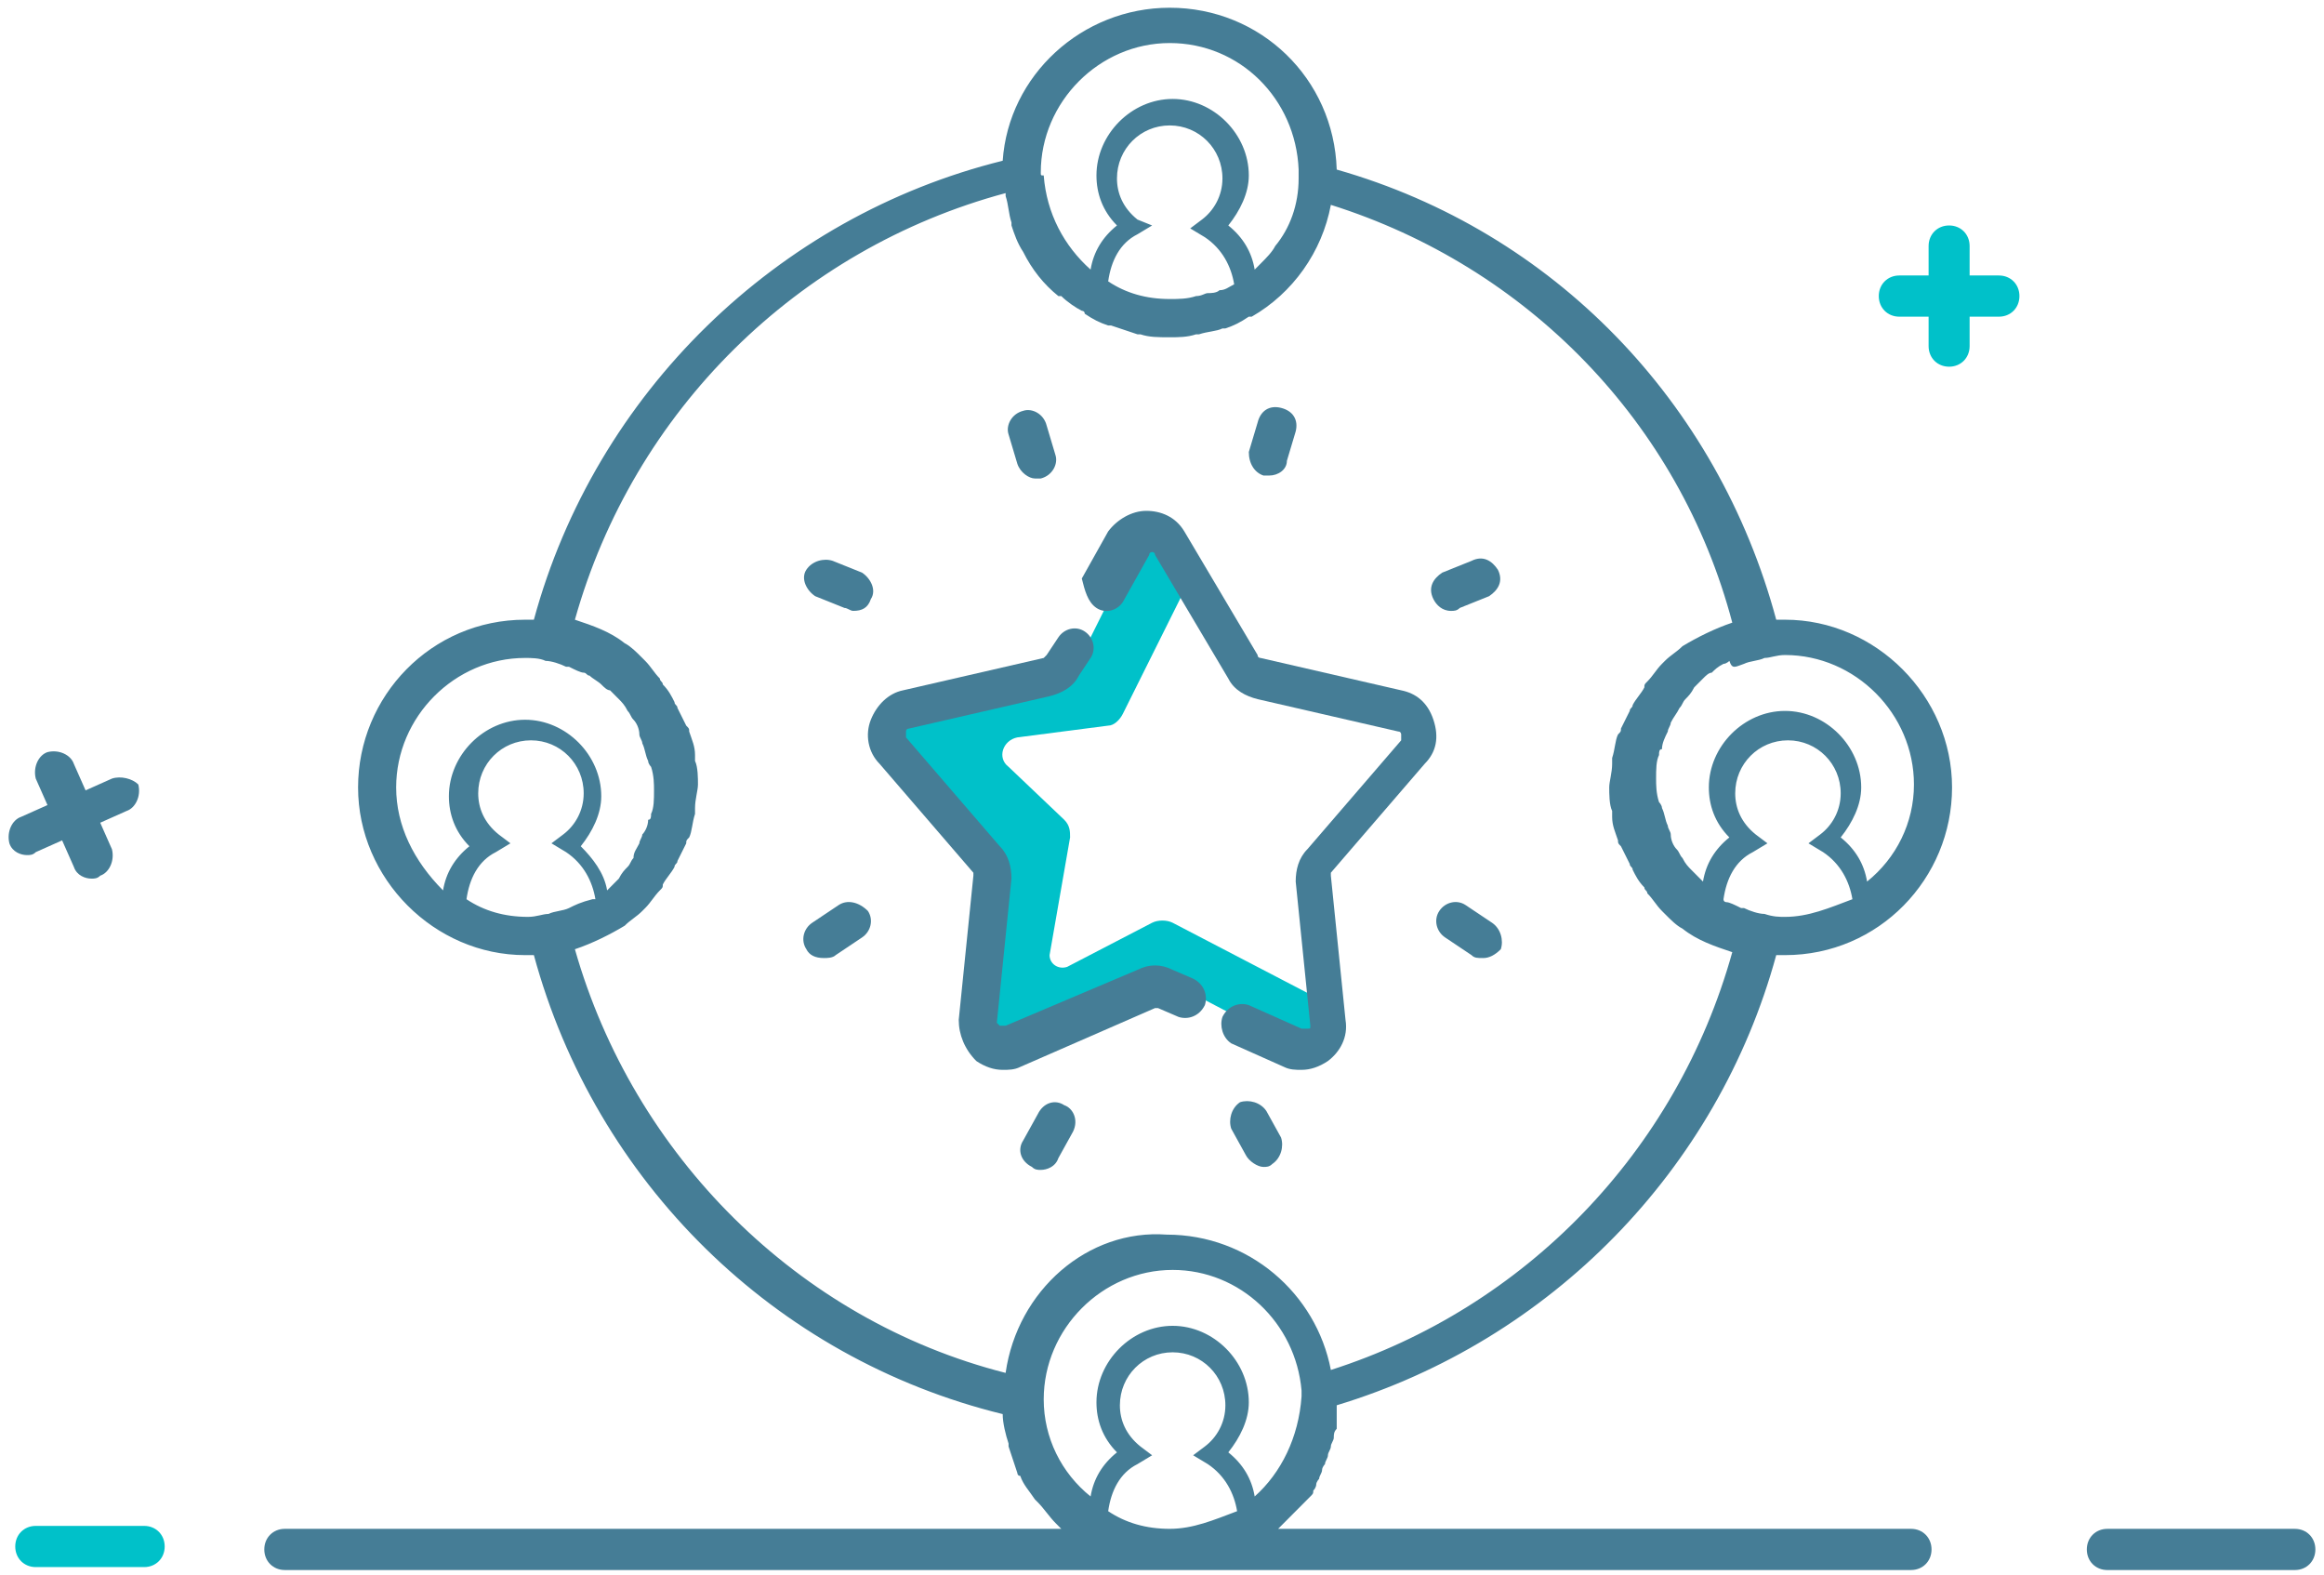 <svg width="183" height="124" viewBox="0 0 183 124" fill="none" xmlns="http://www.w3.org/2000/svg">
<path d="M11.353 123.378H2.816C1.893 123.378 1.201 122.683 1.201 121.756C1.201 120.83 1.893 120.135 2.816 120.135H11.353C12.275 120.135 12.968 120.83 12.968 121.756C12.968 122.683 12.275 123.378 11.353 123.378Z" fill="#00C1C9"/>
<path d="M157.402 21.689H155.095V19.372C155.095 18.446 154.403 17.751 153.48 17.751C152.557 17.751 151.865 18.446 151.865 19.372V21.689H149.558C148.635 21.689 147.942 22.384 147.942 23.31C147.942 24.237 148.635 24.932 149.558 24.932H151.865V27.248C151.865 28.175 152.557 28.87 153.48 28.87C154.403 28.87 155.095 28.175 155.095 27.248V24.932H157.402C158.325 24.932 159.017 24.237 159.017 23.31C159.017 22.384 158.325 21.689 157.402 21.689Z" fill="#00C1C9"/>
<path d="M105.027 80.988L104.797 79.135L92.338 72.649C91.876 72.417 91.184 72.417 90.722 72.649L84.031 76.123C83.339 76.355 82.647 75.892 82.647 75.197L84.262 65.931C84.262 65.468 84.262 65.005 83.801 64.541L79.417 60.372C78.494 59.677 78.956 58.287 80.109 58.056L87.262 57.129C87.723 57.129 88.184 56.666 88.415 56.203L93.953 45.084L92.568 42.304C92.107 41.146 90.261 41.146 89.8 42.304L84.262 53.423C84.031 53.886 83.57 54.118 83.109 54.349L70.88 56.203C69.496 56.434 69.034 58.056 69.957 58.982L78.956 67.784C79.417 68.248 79.417 68.711 79.417 69.174L77.34 81.451C77.11 82.841 78.494 83.767 79.648 83.073L90.722 77.282C91.184 77.05 91.645 77.05 92.107 77.282L103.182 83.073C103.874 83.073 105.258 82.146 105.027 80.988Z" fill="#00C1C9"/>
<path d="M180.706 120.367H165.939C165.016 120.367 164.324 121.062 164.324 121.989C164.324 122.915 165.016 123.61 165.939 123.61H180.706C181.629 123.61 182.321 122.915 182.321 121.989C182.321 121.062 181.629 120.367 180.706 120.367Z" fill="#457D96"/>
<path d="M8.815 61.299L6.738 62.226L5.815 60.141C5.584 59.446 4.662 58.983 3.739 59.215C3.046 59.446 2.585 60.373 2.816 61.299L3.739 63.384L1.662 64.311C0.97 64.542 0.508 65.469 0.739 66.395C0.97 67.09 1.662 67.322 2.124 67.322C2.354 67.322 2.585 67.322 2.816 67.09L4.892 66.164L5.815 68.248C6.046 68.943 6.738 69.175 7.2 69.175C7.43 69.175 7.661 69.175 7.892 68.943C8.584 68.712 9.045 67.785 8.815 66.859L7.892 64.774L9.968 63.847C10.66 63.616 11.122 62.689 10.891 61.763C10.43 61.299 9.507 61.068 8.815 61.299Z" fill="#457D96"/>
<path d="M90.953 79.366H91.184L92.799 80.061C93.491 80.293 94.414 80.061 94.875 79.135C95.106 78.44 94.875 77.513 93.952 77.05L92.337 76.355C91.414 75.892 90.492 75.892 89.569 76.355L79.186 80.756C78.955 80.756 78.955 80.756 78.725 80.756L78.494 80.525L79.647 69.174C79.647 68.248 79.417 67.321 78.725 66.626L71.341 58.056C71.341 57.824 71.341 57.824 71.341 57.592C71.341 57.592 71.341 57.361 71.572 57.361L82.647 54.813C83.57 54.581 84.493 54.118 84.954 53.191L85.877 51.801C86.338 51.106 86.108 50.18 85.415 49.717C84.723 49.253 83.8 49.485 83.339 50.18L82.416 51.57L82.185 51.801L71.111 54.349C69.957 54.581 69.034 55.508 68.573 56.666C68.111 57.824 68.342 59.214 69.265 60.14L76.648 68.711V68.943L75.494 80.293C75.494 81.451 75.956 82.609 76.879 83.536C77.571 83.999 78.263 84.231 78.955 84.231C79.417 84.231 79.878 84.231 80.34 83.999L90.953 79.366Z" fill="#457D96"/>
<path d="M86.338 47.863C87.03 48.326 87.953 48.094 88.415 47.4L90.491 43.693C90.491 43.462 90.722 43.462 90.722 43.462C90.722 43.462 90.953 43.462 90.953 43.693L96.721 53.422C97.182 54.349 98.105 54.812 99.028 55.044L110.103 57.592C110.334 57.592 110.334 57.823 110.334 57.823C110.334 57.823 110.334 58.055 110.334 58.286L102.95 66.857C102.258 67.552 102.028 68.479 102.028 69.405L103.181 80.755C103.181 80.987 103.181 80.987 102.95 80.987C102.95 80.987 102.72 80.987 102.489 80.987L98.336 79.134C97.644 78.902 96.721 79.134 96.26 80.061C96.029 80.755 96.259 81.682 96.952 82.145L101.105 83.998C101.566 84.23 102.028 84.23 102.489 84.23C103.181 84.23 103.873 83.998 104.566 83.535C105.489 82.84 106.181 81.682 105.95 80.292L104.796 68.942V68.71L112.18 60.14C113.102 59.213 113.333 58.055 112.872 56.665C112.41 55.275 111.487 54.58 110.334 54.349L99.259 51.801C99.259 51.801 99.028 51.801 99.028 51.569L93.26 41.84C92.568 40.682 91.414 40.219 90.261 40.219C89.107 40.219 87.953 40.914 87.261 41.84L85.185 45.546C85.415 46.473 85.646 47.4 86.338 47.863Z" fill="#457D96"/>
<path d="M80.109 36.514C80.34 37.209 81.032 37.672 81.493 37.672C81.724 37.672 81.724 37.672 81.955 37.672C82.878 37.44 83.339 36.514 83.108 35.819L82.416 33.502C82.186 32.576 81.263 32.112 80.57 32.344C79.647 32.576 79.186 33.502 79.417 34.197L80.109 36.514Z" fill="#457D96"/>
<path d="M99.49 37.439C99.72 37.439 99.72 37.439 99.951 37.439C100.643 37.439 101.335 36.976 101.335 36.281L102.028 33.965C102.258 33.038 101.797 32.343 100.874 32.112C99.951 31.88 99.259 32.343 99.028 33.27L98.336 35.586C98.336 36.513 98.797 37.208 99.49 37.439Z" fill="#457D96"/>
<path d="M64.189 46.937L66.496 47.863C66.727 47.863 66.958 48.095 67.188 48.095C67.881 48.095 68.342 47.863 68.573 47.169C69.034 46.474 68.573 45.547 67.881 45.084L65.573 44.157C64.881 43.925 63.958 44.157 63.497 44.852C63.035 45.547 63.497 46.474 64.189 46.937Z" fill="#457D96"/>
<path d="M114.256 48.096C114.487 48.096 114.718 48.096 114.948 47.864L117.256 46.938C117.948 46.474 118.409 45.78 117.948 44.853C117.486 44.158 116.794 43.695 115.871 44.158L113.564 45.085C112.872 45.548 112.41 46.243 112.872 47.169C113.103 47.633 113.564 48.096 114.256 48.096Z" fill="#457D96"/>
<path d="M83.8 87.011C83.108 86.548 82.185 86.779 81.724 87.706L80.57 89.791C80.109 90.486 80.339 91.412 81.262 91.875C81.493 92.107 81.724 92.107 81.954 92.107C82.416 92.107 83.108 91.875 83.339 91.18L84.493 89.096C84.954 88.169 84.493 87.243 83.8 87.011Z" fill="#457D96"/>
<path d="M99.72 87.473C99.259 86.778 98.336 86.547 97.644 86.778C96.952 87.242 96.721 88.168 96.952 88.863L98.105 90.948C98.336 91.411 99.028 91.874 99.49 91.874C99.72 91.874 99.951 91.874 100.182 91.643C100.874 91.179 101.105 90.253 100.874 89.558L99.72 87.473Z" fill="#457D96"/>
<path d="M117.487 72.648L115.41 71.259C114.718 70.795 113.795 71.027 113.334 71.722C112.872 72.417 113.103 73.343 113.795 73.807L115.872 75.197C116.102 75.428 116.333 75.428 116.795 75.428C117.256 75.428 117.718 75.197 118.179 74.733C118.41 74.038 118.179 73.112 117.487 72.648Z" fill="#457D96"/>
<path d="M66.035 71.259L63.958 72.648C63.266 73.112 63.035 74.038 63.497 74.733C63.728 75.197 64.189 75.428 64.881 75.428C65.112 75.428 65.573 75.428 65.804 75.197L67.88 73.807C68.573 73.343 68.803 72.417 68.342 71.722C67.65 71.027 66.727 70.795 66.035 71.259Z" fill="#457D96"/>
<path d="M101.336 119.672C101.567 119.44 101.567 119.44 101.797 119.208C102.028 118.977 102.028 118.977 102.259 118.745C102.49 118.513 102.49 118.513 102.72 118.282C102.951 118.05 102.951 118.05 103.182 117.818C103.412 117.587 103.412 117.587 103.412 117.355C103.643 117.124 103.643 116.892 103.643 116.892C103.643 116.66 103.874 116.429 103.874 116.429C103.874 116.197 104.105 115.965 104.105 115.734C104.105 115.502 104.335 115.27 104.335 115.27C104.335 115.039 104.566 114.807 104.566 114.575C104.566 114.344 104.797 114.112 104.797 113.881C104.797 113.649 105.027 113.417 105.027 113.186C105.027 112.954 105.028 112.722 105.258 112.491C105.258 112.259 105.258 112.027 105.258 111.796C105.258 111.564 105.258 111.333 105.258 111.101C105.258 110.869 105.258 110.869 105.258 110.638C122.101 105.542 135.253 92.107 139.867 75.197C140.098 75.197 140.329 75.197 140.559 75.197C147.943 75.197 153.711 69.174 153.711 61.994C153.711 54.813 147.712 48.79 140.559 48.79C140.329 48.79 140.098 48.79 139.867 48.79C135.253 31.649 122.332 18.214 105.258 13.35C105.028 6.169 99.259 0.609 92.107 0.609C85.185 0.609 79.417 5.937 78.956 12.655C61.19 17.056 46.885 30.954 42.039 48.79C41.809 48.79 41.578 48.79 41.347 48.79C33.964 48.79 28.196 54.813 28.196 61.994C28.196 69.174 34.195 75.197 41.347 75.197C41.578 75.197 41.809 75.197 42.039 75.197C46.885 93.033 60.959 106.931 78.956 111.333C78.956 112.027 79.186 112.954 79.417 113.649V113.881C79.648 114.575 79.878 115.27 80.109 115.965C80.109 115.965 80.109 116.197 80.34 116.197C80.571 116.892 81.032 117.355 81.493 118.05L81.724 118.282C82.186 118.745 82.647 119.44 83.109 119.903L83.339 120.135L83.57 120.366H22.428C21.505 120.366 20.812 121.061 20.812 121.988C20.812 122.914 21.505 123.609 22.428 123.609H150.48C151.403 123.609 152.096 122.914 152.096 121.988C152.096 121.061 151.403 120.366 150.48 120.366H100.644L100.874 120.135C101.105 119.903 101.336 119.672 101.336 119.672ZM140.559 72.186C140.098 72.186 139.636 72.186 138.944 71.954C138.483 71.954 137.791 71.722 137.329 71.491H137.098C136.637 71.259 136.175 71.028 135.945 71.028C135.945 71.028 135.714 71.028 135.714 70.796C135.945 69.174 136.637 67.784 138.021 67.09L139.175 66.395L138.252 65.7C137.098 64.773 136.637 63.615 136.637 62.457C136.637 60.14 138.483 58.287 140.79 58.287C143.097 58.287 144.943 60.14 144.943 62.457C144.943 63.847 144.251 65.005 143.328 65.7L142.405 66.395L143.559 67.09C144.943 68.016 145.635 69.406 145.866 70.796C144.02 71.491 142.405 72.186 140.559 72.186ZM137.329 52.265C137.791 52.033 138.483 52.033 138.944 51.801C139.406 51.801 139.867 51.57 140.559 51.57C146.097 51.57 150.711 56.203 150.711 61.762C150.711 64.773 149.327 67.553 147.02 69.406C146.789 68.016 146.097 66.858 144.943 65.931C145.866 64.773 146.558 63.383 146.558 61.994C146.558 58.751 143.789 55.971 140.559 55.971C137.329 55.971 134.56 58.751 134.56 61.994C134.56 63.383 135.022 64.773 136.176 65.931C135.022 66.858 134.33 68.016 134.099 69.406L133.868 69.174C133.638 68.943 133.407 68.711 133.176 68.479C132.945 68.248 132.715 68.016 132.484 67.553C132.253 67.321 132.253 67.09 132.022 66.858C131.792 66.626 131.561 66.163 131.561 65.7C131.561 65.468 131.33 65.237 131.33 65.005C131.1 64.542 131.099 64.078 130.869 63.615C130.869 63.383 130.638 63.152 130.638 63.152C130.407 62.457 130.407 61.762 130.407 61.299C130.407 60.604 130.407 59.909 130.638 59.446C130.638 59.214 130.638 58.982 130.869 58.982C130.869 58.519 131.1 58.056 131.33 57.592C131.33 57.361 131.561 57.129 131.561 56.898C131.792 56.434 132.022 56.203 132.253 55.739C132.484 55.508 132.484 55.276 132.715 55.044C132.945 54.813 133.176 54.581 133.407 54.118C133.638 53.886 133.868 53.655 134.099 53.423C134.33 53.191 134.56 52.96 134.791 52.96C135.022 52.728 135.253 52.496 135.714 52.265C135.945 52.265 136.176 52.033 136.176 52.033C136.406 52.728 136.637 52.496 137.329 52.265ZM81.955 13.581C81.955 8.022 86.569 3.389 92.107 3.389C97.644 3.389 102.028 7.79 102.259 13.35V14.044C102.259 16.129 101.567 17.982 100.413 19.372C100.182 19.835 99.721 20.299 99.259 20.762L99.029 20.994C99.029 20.994 99.029 20.994 98.798 21.225C98.567 19.835 97.875 18.677 96.721 17.751C97.644 16.592 98.336 15.203 98.336 13.813C98.336 10.57 95.568 7.79 92.338 7.79C89.107 7.79 86.339 10.57 86.339 13.813C86.339 15.203 86.8 16.592 87.954 17.751C86.8 18.677 86.108 19.835 85.877 21.225C83.801 19.372 82.416 16.824 82.186 13.813C81.955 13.813 81.955 13.813 81.955 13.581ZM89.569 17.287C88.415 16.361 87.954 15.203 87.954 14.044C87.954 11.728 89.8 9.875 92.107 9.875C94.414 9.875 96.26 11.728 96.26 14.044C96.26 15.434 95.568 16.592 94.645 17.287L93.722 17.982L94.876 18.677C96.26 19.604 96.952 20.994 97.183 22.383C96.721 22.615 96.491 22.847 96.029 22.847C95.799 23.078 95.337 23.078 95.106 23.078C94.876 23.078 94.645 23.31 94.183 23.31C93.491 23.542 92.799 23.542 92.107 23.542C90.261 23.542 88.646 23.078 87.262 22.152C87.492 20.53 88.184 19.14 89.569 18.445L90.722 17.751L89.569 17.287ZM31.195 61.994C31.195 56.434 35.81 51.801 41.347 51.801C41.809 51.801 42.501 51.801 42.962 52.033C43.424 52.033 44.116 52.265 44.577 52.496H44.808C45.269 52.728 45.731 52.96 45.962 52.96C46.192 52.96 46.192 53.191 46.423 53.191C46.654 53.423 47.115 53.655 47.346 53.886C47.577 54.118 47.807 54.349 48.038 54.349C48.269 54.581 48.5 54.813 48.73 55.044C48.961 55.276 49.192 55.508 49.422 55.971C49.653 56.203 49.653 56.434 49.884 56.666C50.115 56.898 50.346 57.361 50.346 57.824C50.346 58.056 50.576 58.287 50.576 58.519C50.807 58.982 50.807 59.446 51.038 59.909C51.038 60.141 51.268 60.372 51.268 60.372C51.499 61.067 51.499 61.762 51.499 62.225C51.499 62.92 51.499 63.615 51.268 64.078C51.268 64.31 51.268 64.542 51.038 64.542C51.038 65.005 50.807 65.468 50.576 65.7C50.576 65.931 50.346 66.163 50.346 66.395C50.115 66.858 49.884 67.09 49.884 67.553C49.653 67.784 49.653 68.016 49.422 68.248C49.192 68.479 48.961 68.711 48.73 69.174C48.5 69.406 48.269 69.638 48.038 69.869L47.807 70.101C47.577 68.711 46.654 67.553 45.731 66.626C46.654 65.468 47.346 64.078 47.346 62.688C47.346 59.446 44.577 56.666 41.347 56.666C38.117 56.666 35.348 59.446 35.348 62.688C35.348 64.078 35.81 65.468 36.963 66.626C35.81 67.553 35.117 68.711 34.887 70.101C32.58 67.784 31.195 65.005 31.195 61.994ZM44.808 71.491C44.346 71.722 43.654 71.722 43.193 71.954C42.731 71.954 42.27 72.186 41.578 72.186C39.732 72.186 38.117 71.722 36.733 70.796C36.963 69.174 37.656 67.784 39.04 67.09L40.194 66.395L39.271 65.7C38.117 64.773 37.656 63.615 37.656 62.457C37.656 60.14 39.501 58.287 41.809 58.287C44.116 58.287 45.962 60.14 45.962 62.457C45.962 63.847 45.27 65.005 44.347 65.7L43.424 66.395L44.577 67.09C45.962 68.016 46.654 69.406 46.885 70.796H46.654C45.731 71.028 45.269 71.259 44.808 71.491ZM79.186 108.09C62.805 103.92 49.884 90.948 45.27 74.734C46.654 74.27 48.038 73.576 49.192 72.881C49.653 72.417 50.115 72.186 50.576 71.722L50.807 71.491C51.268 71.028 51.499 70.564 51.961 70.101C52.191 69.869 52.191 69.869 52.191 69.638C52.422 69.174 52.883 68.711 53.114 68.248C53.114 68.016 53.345 68.016 53.345 67.784C53.576 67.321 53.806 66.858 54.037 66.395C54.037 66.163 54.037 66.163 54.268 65.931C54.498 65.468 54.498 64.773 54.729 64.078C54.729 63.847 54.729 63.847 54.729 63.615C54.729 62.92 54.96 62.225 54.96 61.762C54.96 61.299 54.96 60.372 54.729 59.909C54.729 59.677 54.729 59.677 54.729 59.446C54.729 58.751 54.498 58.287 54.268 57.592C54.268 57.361 54.268 57.361 54.037 57.129C53.806 56.666 53.576 56.203 53.345 55.739C53.345 55.508 53.114 55.508 53.114 55.276C52.883 54.813 52.653 54.349 52.191 53.886C52.191 53.655 51.961 53.655 51.961 53.423C51.499 52.96 51.268 52.496 50.807 52.033L50.576 51.801C50.115 51.338 49.653 50.875 49.192 50.643C48.038 49.717 46.654 49.253 45.27 48.79C49.884 32.344 62.805 19.604 79.186 15.203C79.186 15.203 79.186 15.203 79.186 15.434C79.417 16.129 79.417 16.824 79.648 17.519V17.751C79.878 18.445 80.109 19.14 80.57 19.835C81.263 21.225 82.186 22.383 83.339 23.31C83.339 23.31 83.339 23.31 83.57 23.31C84.031 23.773 84.724 24.236 85.185 24.468C85.185 24.468 85.416 24.468 85.416 24.7C86.108 25.163 86.57 25.395 87.262 25.626H87.492C88.184 25.858 88.877 26.09 89.569 26.321H89.8C90.492 26.553 91.184 26.553 92.107 26.553C92.799 26.553 93.491 26.553 94.183 26.321H94.414C95.106 26.09 95.799 26.09 96.26 25.858H96.491C97.183 25.626 97.644 25.395 98.336 24.931C98.336 24.931 98.337 24.931 98.567 24.931C101.797 23.078 104.105 19.835 104.797 16.129C120.255 20.994 132.253 33.27 136.406 49.022C135.022 49.485 133.638 50.18 132.484 50.875C132.022 51.338 131.561 51.57 131.1 52.033L130.869 52.265C130.407 52.728 130.177 53.191 129.715 53.655C129.484 53.886 129.484 53.886 129.484 54.118C129.254 54.581 128.792 55.044 128.562 55.508C128.562 55.739 128.331 55.739 128.331 55.971C128.1 56.434 127.869 56.898 127.639 57.361C127.639 57.592 127.639 57.592 127.408 57.824C127.177 58.287 127.177 58.982 126.946 59.677C126.946 59.909 126.946 59.909 126.946 60.14C126.946 60.835 126.716 61.53 126.716 61.994C126.716 62.457 126.716 63.383 126.946 63.847C126.946 64.078 126.946 64.078 126.946 64.31C126.946 65.005 127.177 65.468 127.408 66.163C127.408 66.395 127.408 66.395 127.639 66.626C127.869 67.09 128.1 67.553 128.331 68.016C128.331 68.248 128.562 68.248 128.562 68.479C128.792 68.943 129.023 69.406 129.484 69.869C129.484 70.101 129.715 70.101 129.715 70.332C130.177 70.796 130.407 71.259 130.869 71.722L131.1 71.954C131.561 72.417 132.022 72.881 132.484 73.112C133.638 74.039 135.022 74.502 136.406 74.965C132.022 90.717 120.025 102.994 104.797 107.858C103.643 101.835 98.337 97.203 91.876 97.203C85.647 96.739 80.109 101.604 79.186 108.09ZM92.107 120.366C90.261 120.366 88.646 119.903 87.262 118.977C87.492 117.355 88.184 115.965 89.569 115.27L90.722 114.575L89.8 113.881C88.646 112.954 88.184 111.796 88.184 110.638C88.184 108.321 90.03 106.468 92.338 106.468C94.645 106.468 96.491 108.321 96.491 110.638C96.491 112.027 95.799 113.186 94.876 113.881L93.953 114.575L95.106 115.27C96.491 116.197 97.183 117.587 97.414 118.977C95.568 119.672 93.953 120.366 92.107 120.366ZM98.798 117.818C98.567 116.429 97.875 115.27 96.721 114.344C97.644 113.186 98.336 111.796 98.336 110.406C98.336 107.163 95.568 104.383 92.338 104.383C89.107 104.383 86.339 107.163 86.339 110.406C86.339 111.796 86.8 113.186 87.954 114.344C86.8 115.27 86.108 116.429 85.877 117.818C83.57 115.965 82.186 113.186 82.186 110.174C82.186 104.615 86.8 99.982 92.338 99.982C97.644 99.982 102.028 104.152 102.489 109.479C102.489 109.711 102.489 109.711 102.489 109.943C102.259 113.186 100.874 115.965 98.798 117.818Z" fill="#457D96"/>
</svg>
